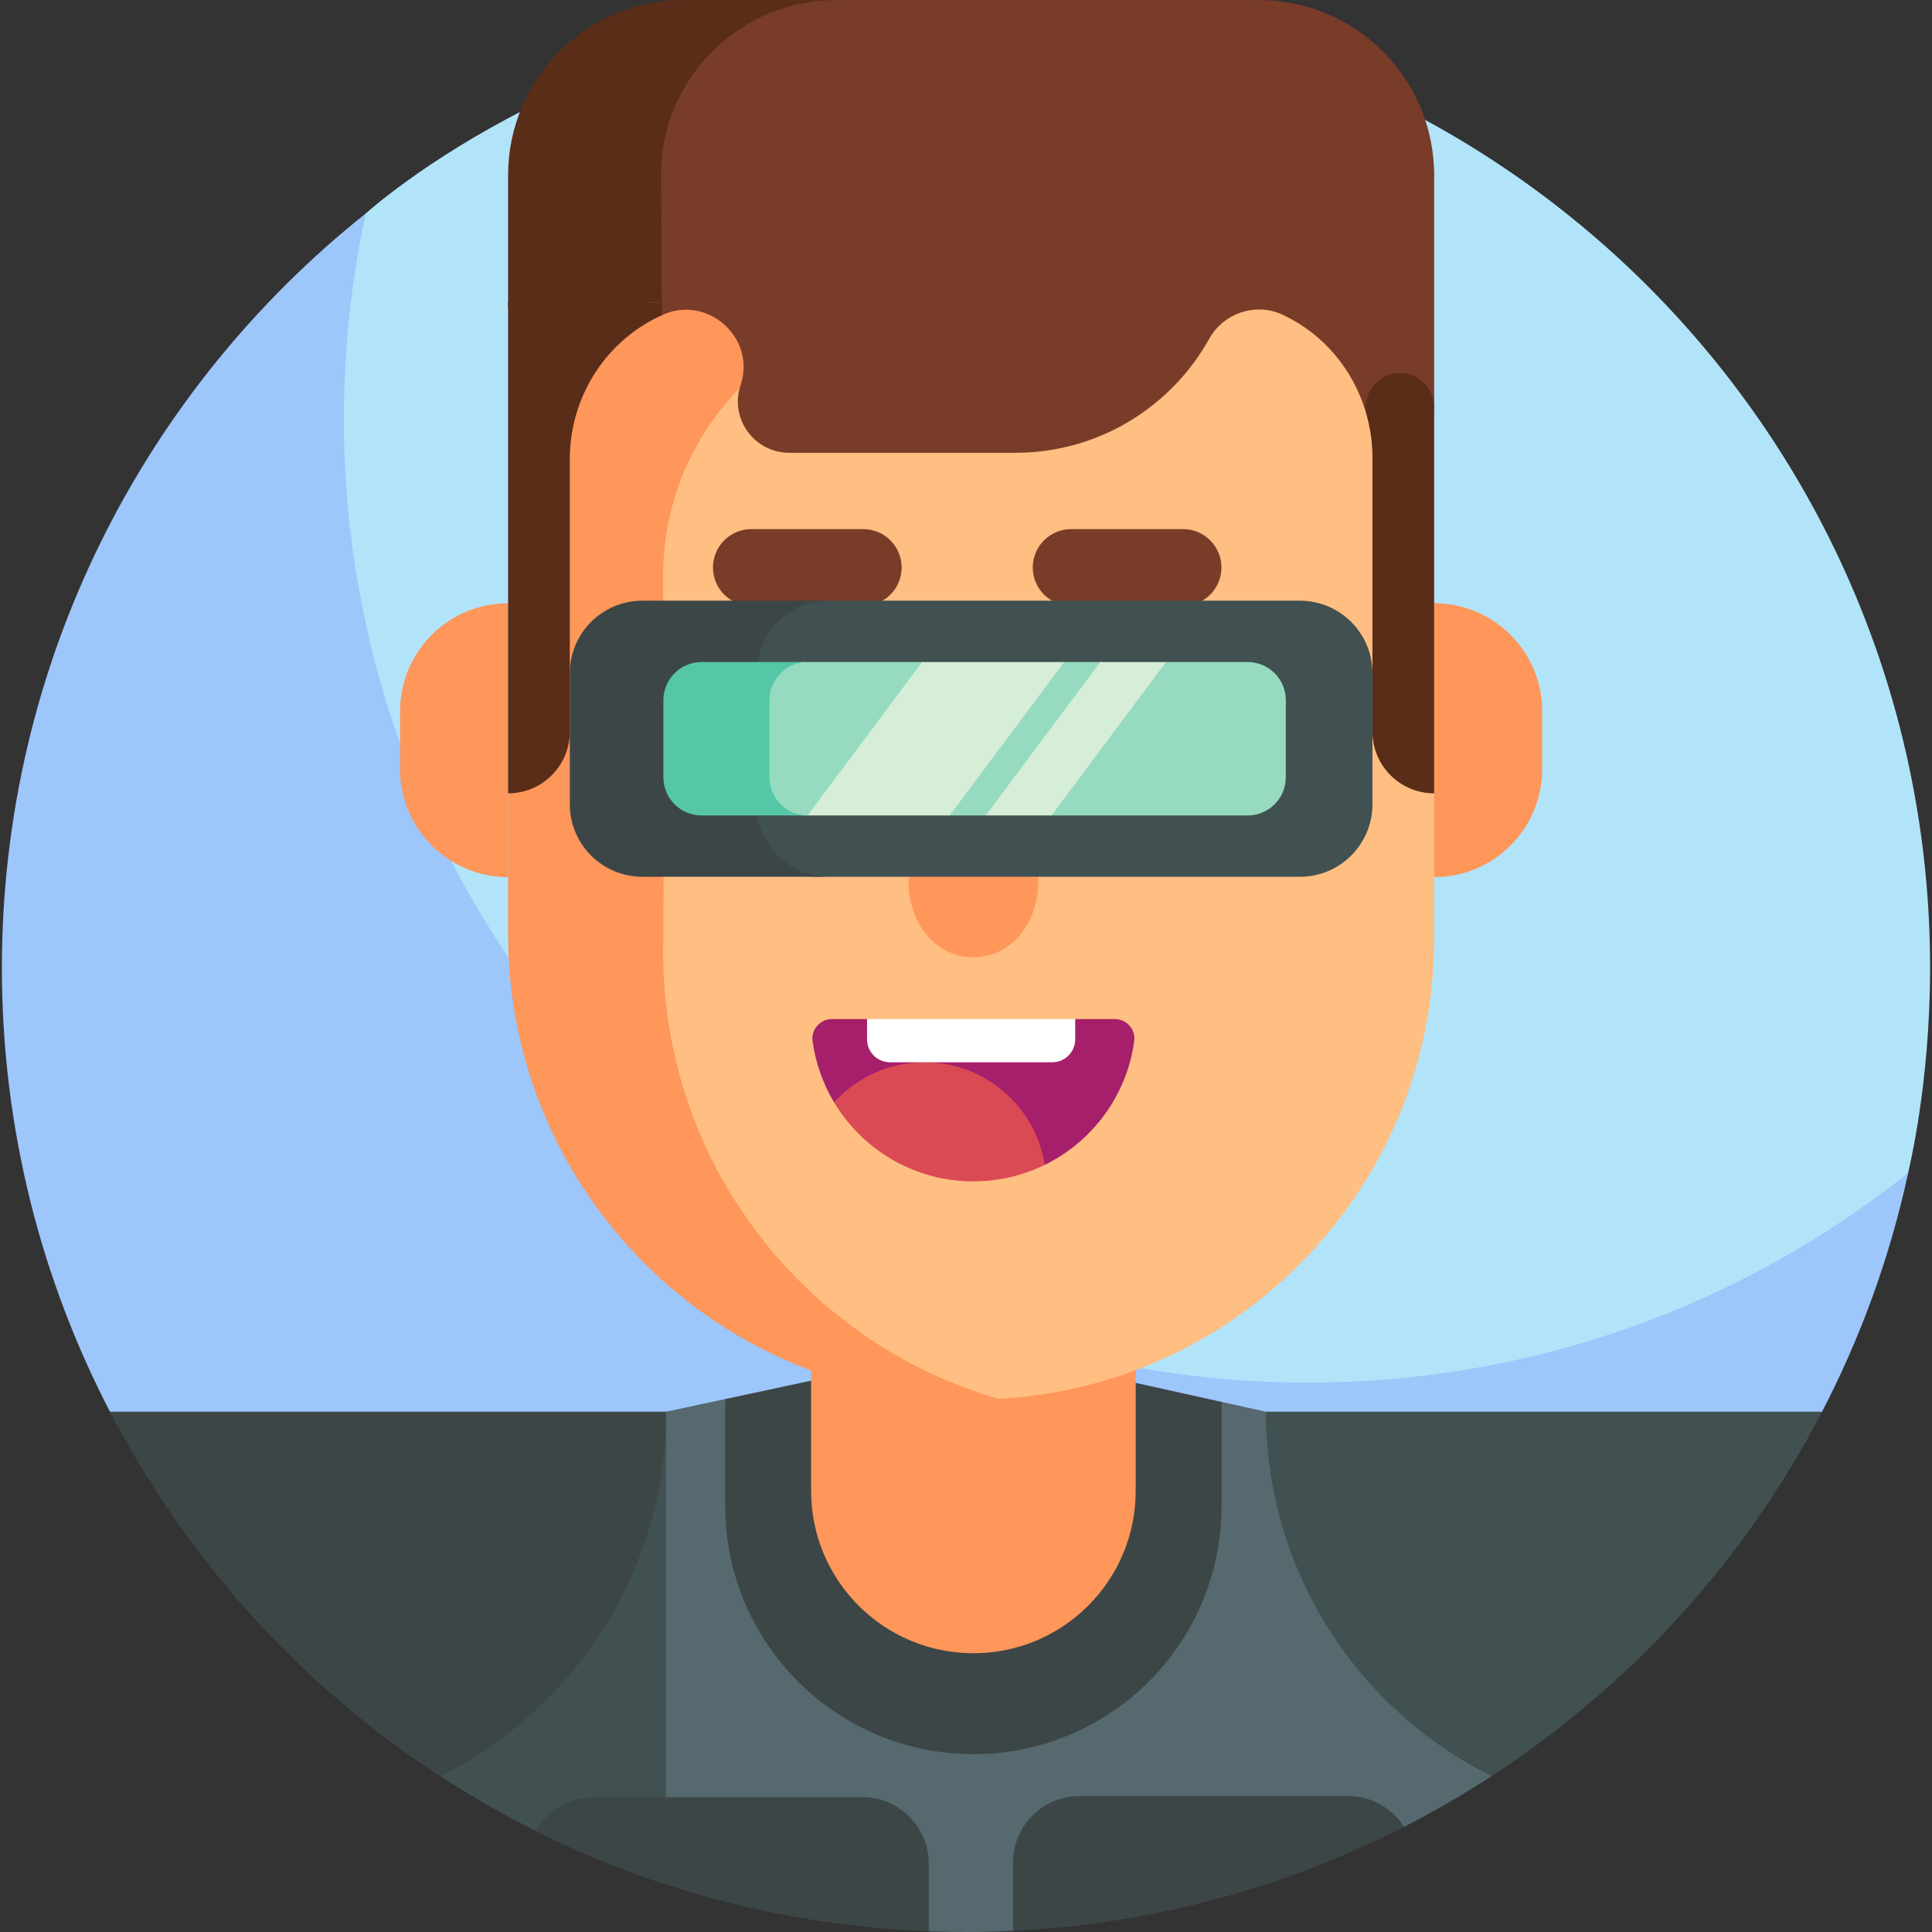 <svg id="Layer_1" enable-background="new 0 0 511 511" height="512" viewBox="0 0 511 511" width="512" xmlns="http://www.w3.org/2000/svg"><rect x="0" y="0" width="511" height="511" fill="#333333" stroke="none"/><g><g><path d="m255.5 1c-98.131 0-158.58 55.352-158.747 55.445 0 0-2.513 3.137-2.983 5.222-3.818 16.948-7.385 39.663-7.385 56.238 0 140.833 118.763 254.972 259.596 254.972 54.231 0 114.568-25.992 154.949-57.243.903-.699 3.769-5.396 3.769-5.396.178-1.087 5.8-23.477 5.8-54.239.001-140.832-114.166-254.999-254.999-254.999z" fill="#b1e4f9"/><g><path d="m481.586 374.025c10.365-19.827 18.225-41.218 23.114-63.787-43.559 34.696-98.724 55.441-158.741 55.441-140.833 0-255-114.167-255-255 0-18.615 2.007-36.753 5.795-54.234-58.645 46.72-96.254 118.747-96.254 199.555 0 42.59 10.456 82.733 28.918 118.025z" fill="#9dc6fb"/></g></g><g><path d="m323.094 370.79-131.268-.751-15.655 3.348-2.751 106.54 72.217 30.885c3.272.125 6.56.188 9.863.188 4.175 0 8.328-.101 12.456-.3l103.412-27.519c7.963-4.069 15.689-8.545 23.148-13.402l10.985-80.754z" fill="#55696e"/><path d="m60.831 420.717c30.175 35.627 69.955 62.86 115.341 77.703v-124.379l-67.373 14.954c-19.929 4.422-36.744 16.025-47.968 31.722z" fill="#415050"/><g><path d="m257.46 463.958c36.249 0 65.634-29.385 65.634-65.634v-27.534l-66.237-14.657-65.031 13.906v28.285c0 36.249 29.385 65.634 65.634 65.634z" fill="#3c4646"/><g><g><path d="m257.46 437.271c-23.707 0-42.926-19.218-42.926-42.926v-96.147h85.851v96.147c.001 23.707-19.218 42.926-42.925 42.926z" fill="#ff965a"/></g></g><path d="m373.908 147.59c0-39.174-25.13-74.995-64.304-74.995h-104.288c-11.178 0-21.416 2.926-30.347 8.004v207.053c0 45.192 36.398 81.103 81.589 81.446l7.173.918c64.391-3.264 115.596-56.507 115.596-121.709v-38.474z" fill="#ffbe82"/><g><g><path d="m379.328 231.99v-72.437c15.781 0 28.574 12.793 28.574 28.574v15.29c-.001 15.78-12.794 28.573-28.574 28.573z" fill="#ff965a"/></g></g><g><g><path d="m105.812 203.416c0 15.781 12.793 28.574 28.574 28.574v-72.437c-15.781 0-28.574 12.793-28.574 28.574z" fill="#ff965a"/></g></g><g><g><path d="m204.805 202.767v8.594c0 5.605 4.545 10.15 10.15 10.15s10.15-4.545 10.15-10.15v-8.594z" fill="#ff965a"/></g></g><g><g><path d="m287.508 202.767v8.594c0 5.605 4.545 10.15 10.15 10.15s10.15-4.545 10.15-10.15v-8.594z" fill="#ff965a"/></g></g><g><path d="m264.065 369.997c-51.236-14.88-88.688-62.163-88.688-118.199.304-6.924 0-74.023 0-99.511 0-39.174 31.757-70.93 70.93-70.93h88.522c-7.787-3.024-16.277-4.698-25.226-4.698h-104.287c-39.174 0-68.245 29.071-68.245 68.245l-2.685 64.928v37.268c0 70.341 58.936 126.644 129.679 122.897z" fill="#ff965a"/></g><g><g><path d="m214.955 213.381c-5.605 0-10.15-4.545-10.15-10.15v-13.056l3.742-5.666-3.742-5.666v-3.372c0-5.605 4.545-10.15 10.15-10.15s10.15 4.545 10.15 10.15v27.76c0 5.605-4.545 10.15-10.15 10.15z" fill="#373c41"/></g></g><g><g><path d="m297.658 213.381c-5.605 0-10.15-4.545-10.15-10.15v-13.056l3.742-5.666-3.742-5.666v-3.372c0-5.605 4.545-10.15 10.15-10.15s10.15 4.545 10.15 10.15v27.76c0 5.605-4.545 10.15-10.15 10.15z" fill="#373c41"/></g></g><g><g><g><path d="m228.327 160.245h-29.6c-5.606 0-10.15-4.544-10.15-10.15 0-5.606 4.544-10.15 10.15-10.15h29.6c5.606 0 10.15 4.544 10.15 10.15.001 5.606-4.544 10.15-10.15 10.15z" fill="#783c28"/></g></g></g><g><g><g><path d="m312.912 160.245h-29.6c-5.606 0-10.15-4.544-10.15-10.15 0-5.606 4.544-10.15 10.15-10.15h29.6c5.606 0 10.15 4.544 10.15 10.15 0 5.606-4.544 10.15-10.15 10.15z" fill="#783c28"/></g></g></g><path d="m294.834 269.534h-10.452l-27.525 5.715-27.525-5.715h-9.245c-3.102 0-5.58 2.707-5.166 5.781.792 5.881 2.774 11.384 5.696 16.259l55.734 16.517c12.587-6.179 21.706-18.34 23.649-32.775.413-3.075-2.065-5.782-5.166-5.782z" fill="#a51f6b"/><g><g><path d="m241.014 227.79c-2.523 10.076 2.062 21.052 10.832 24.36 1.765.666 3.652 1.026 5.614 1.026s3.85-.36 5.614-1.026c8.769-3.308 13.355-14.284 10.832-24.36l-8.365-33.403c-2.106-8.41-14.057-8.41-16.163 0z" fill="#ff965a"/></g></g><path d="m379.328 108.506v-32.065h-205.144v7.34c.296-.143.591-.284.885-.421 11.922-5.542 24.907 5.842 20.861 18.351-.05.154-.099.308-.147.462-2.74 8.719 3.833 17.585 12.972 17.585h59.812c22.031 0 41.22-12.153 51.238-30.12 3.825-6.861 12.369-9.728 19.472-6.374.138.065.276.131.414.197 10.478 5.035 18.054 14.246 21.398 25.043l.306.92z" fill="#783c28"/><g fill="#5a2d19"><path d="m134.386 79.976v68.257.003 61.596c9.015 0 16.323-7.308 16.323-16.323v-72.076c0-15.92 8.959-30.594 23.275-37.558.351-.171.702-.337 1.051-.5v-3.399z"/><path d="m370.274 98.649c-5.961 0-10.293 5.659-8.733 11.412.958 3.532 1.464 7.219 1.464 10.978v72.47c0 9.015 7.308 16.323 16.323 16.323v-102.13c0-4.999-4.054-9.053-9.054-9.053z"/></g><g fill="#fff"><path d="m208.547 193.916c-2.067 0-3.742-1.675-3.742-3.742v-11.332c0-2.066 1.675-3.742 3.742-3.742 2.067 0 3.742 1.675 3.742 3.742v11.332c-.001 2.067-1.676 3.742-3.742 3.742z"/><path d="m291.25 193.916c-2.067 0-3.742-1.675-3.742-3.742v-11.332c0-2.066 1.675-3.742 3.742-3.742 2.066 0 3.742 1.675 3.742 3.742v11.332c-.001 2.067-1.676 3.742-3.742 3.742z"/></g></g><path d="m220.621 291.57c7.501 12.512 21.189 20.889 36.838 20.889 6.779 0 13.188-1.577 18.888-4.375-2.45-15.372-15.764-27.121-31.826-27.121-9.479 0-18.002 4.093-23.9 10.607z" fill="#da4a54"/><path d="m278.327 280.963h-42.94c-3.344 0-6.055-2.711-6.055-6.055v-5.374h55.051v5.374c-.001 3.344-2.712 6.055-6.056 6.055z" fill="#fff"/><path d="m332.93 0h-111.724l-4.188.042c-23.726.24-42.834 19.542-42.834 43.269v33.129h205.144v-30.042c0-25.625-20.773-46.398-46.398-46.398z" fill="#783c28"/><path d="m221.206 0h-40.422c-25.625 0-46.398 20.773-46.398 46.398v34.798l40.65-1.22-.229-33.579c.001-25.624 20.774-46.397 46.399-46.397z" fill="#5a2d19"/><path d="m334.829 373.386c0 42.218 24.306 78.759 59.688 96.392 36.732-23.919 67.012-57.086 87.416-96.392z" fill="#415050"/><path d="m116.457 469.792c35.396-17.629 59.714-54.177 59.714-96.405h-147.105c20.356 39.185 50.585 72.418 87.391 96.405z" fill="#3c4646"/><path d="m343.805 231.903h-127.894c-10.603 0-19.199-8.596-19.199-19.199v-34.626c0-10.603 8.596-19.199 19.199-19.199h127.894c10.603 0 19.199 8.596 19.199 19.199v34.626c0 10.603-8.595 19.199-19.199 19.199z" fill="#415050"/><path d="m200.077 212.704v-34.626c0-10.603 8.596-19.199 19.199-19.199h-49.368c-10.603 0-19.199 8.596-19.199 19.199v34.626c0 10.603 8.596 19.199 19.199 19.199h49.368c-10.603 0-19.199-8.596-19.199-19.199z" fill="#3c4646"/><path d="m329.993 215.681h-51.895l-9.32-2.301-8.05 2.301h-9.558l-23.566-3.542-14 3.542h-1.048c-5.574 0-10.092-4.518-10.092-10.092v-20.397c0-5.574 4.518-10.092 10.092-10.092h31.342l16.83 4.035 20.736-4.035h9.785l7.193 3.154 9.95-3.154h21.601c5.574 0 10.092 4.518 10.092 10.092v20.397c0 5.574-4.518 10.092-10.092 10.092z" fill="#96dbbf"/><path d="m203.513 205.589v-20.397c0-5.573 4.518-10.092 10.092-10.092h-28.05c-5.574 0-10.092 4.518-10.092 10.092v20.397c0 5.573 4.518 10.092 10.092 10.092h28.05c-5.574 0-10.092-4.518-10.092-10.092z" fill="#55c7a6"/><path d="m281.464 175.101h-37.566l-30.294 40.58h37.566z" fill="#d6eed8"/><path d="m308.392 175.101h-17.37l-30.294 40.58h17.37z" fill="#d6eed8"/><g fill="#3c4646"><path d="m228.107 475.352h-71.088c-6.556 0-12.271 3.599-15.278 8.929 31.479 15.717 66.665 25.115 103.896 26.531v-17.931c0-9.68-7.848-17.529-17.53-17.529z"/><path d="m356.573 475.056h-71.088c-9.681 0-17.53 7.848-17.53 17.53v18.097h.332c36.865-1.829 71.804-11.523 103.081-27.503-3.111-4.884-8.574-8.124-14.795-8.124z"/></g></g></g></svg>